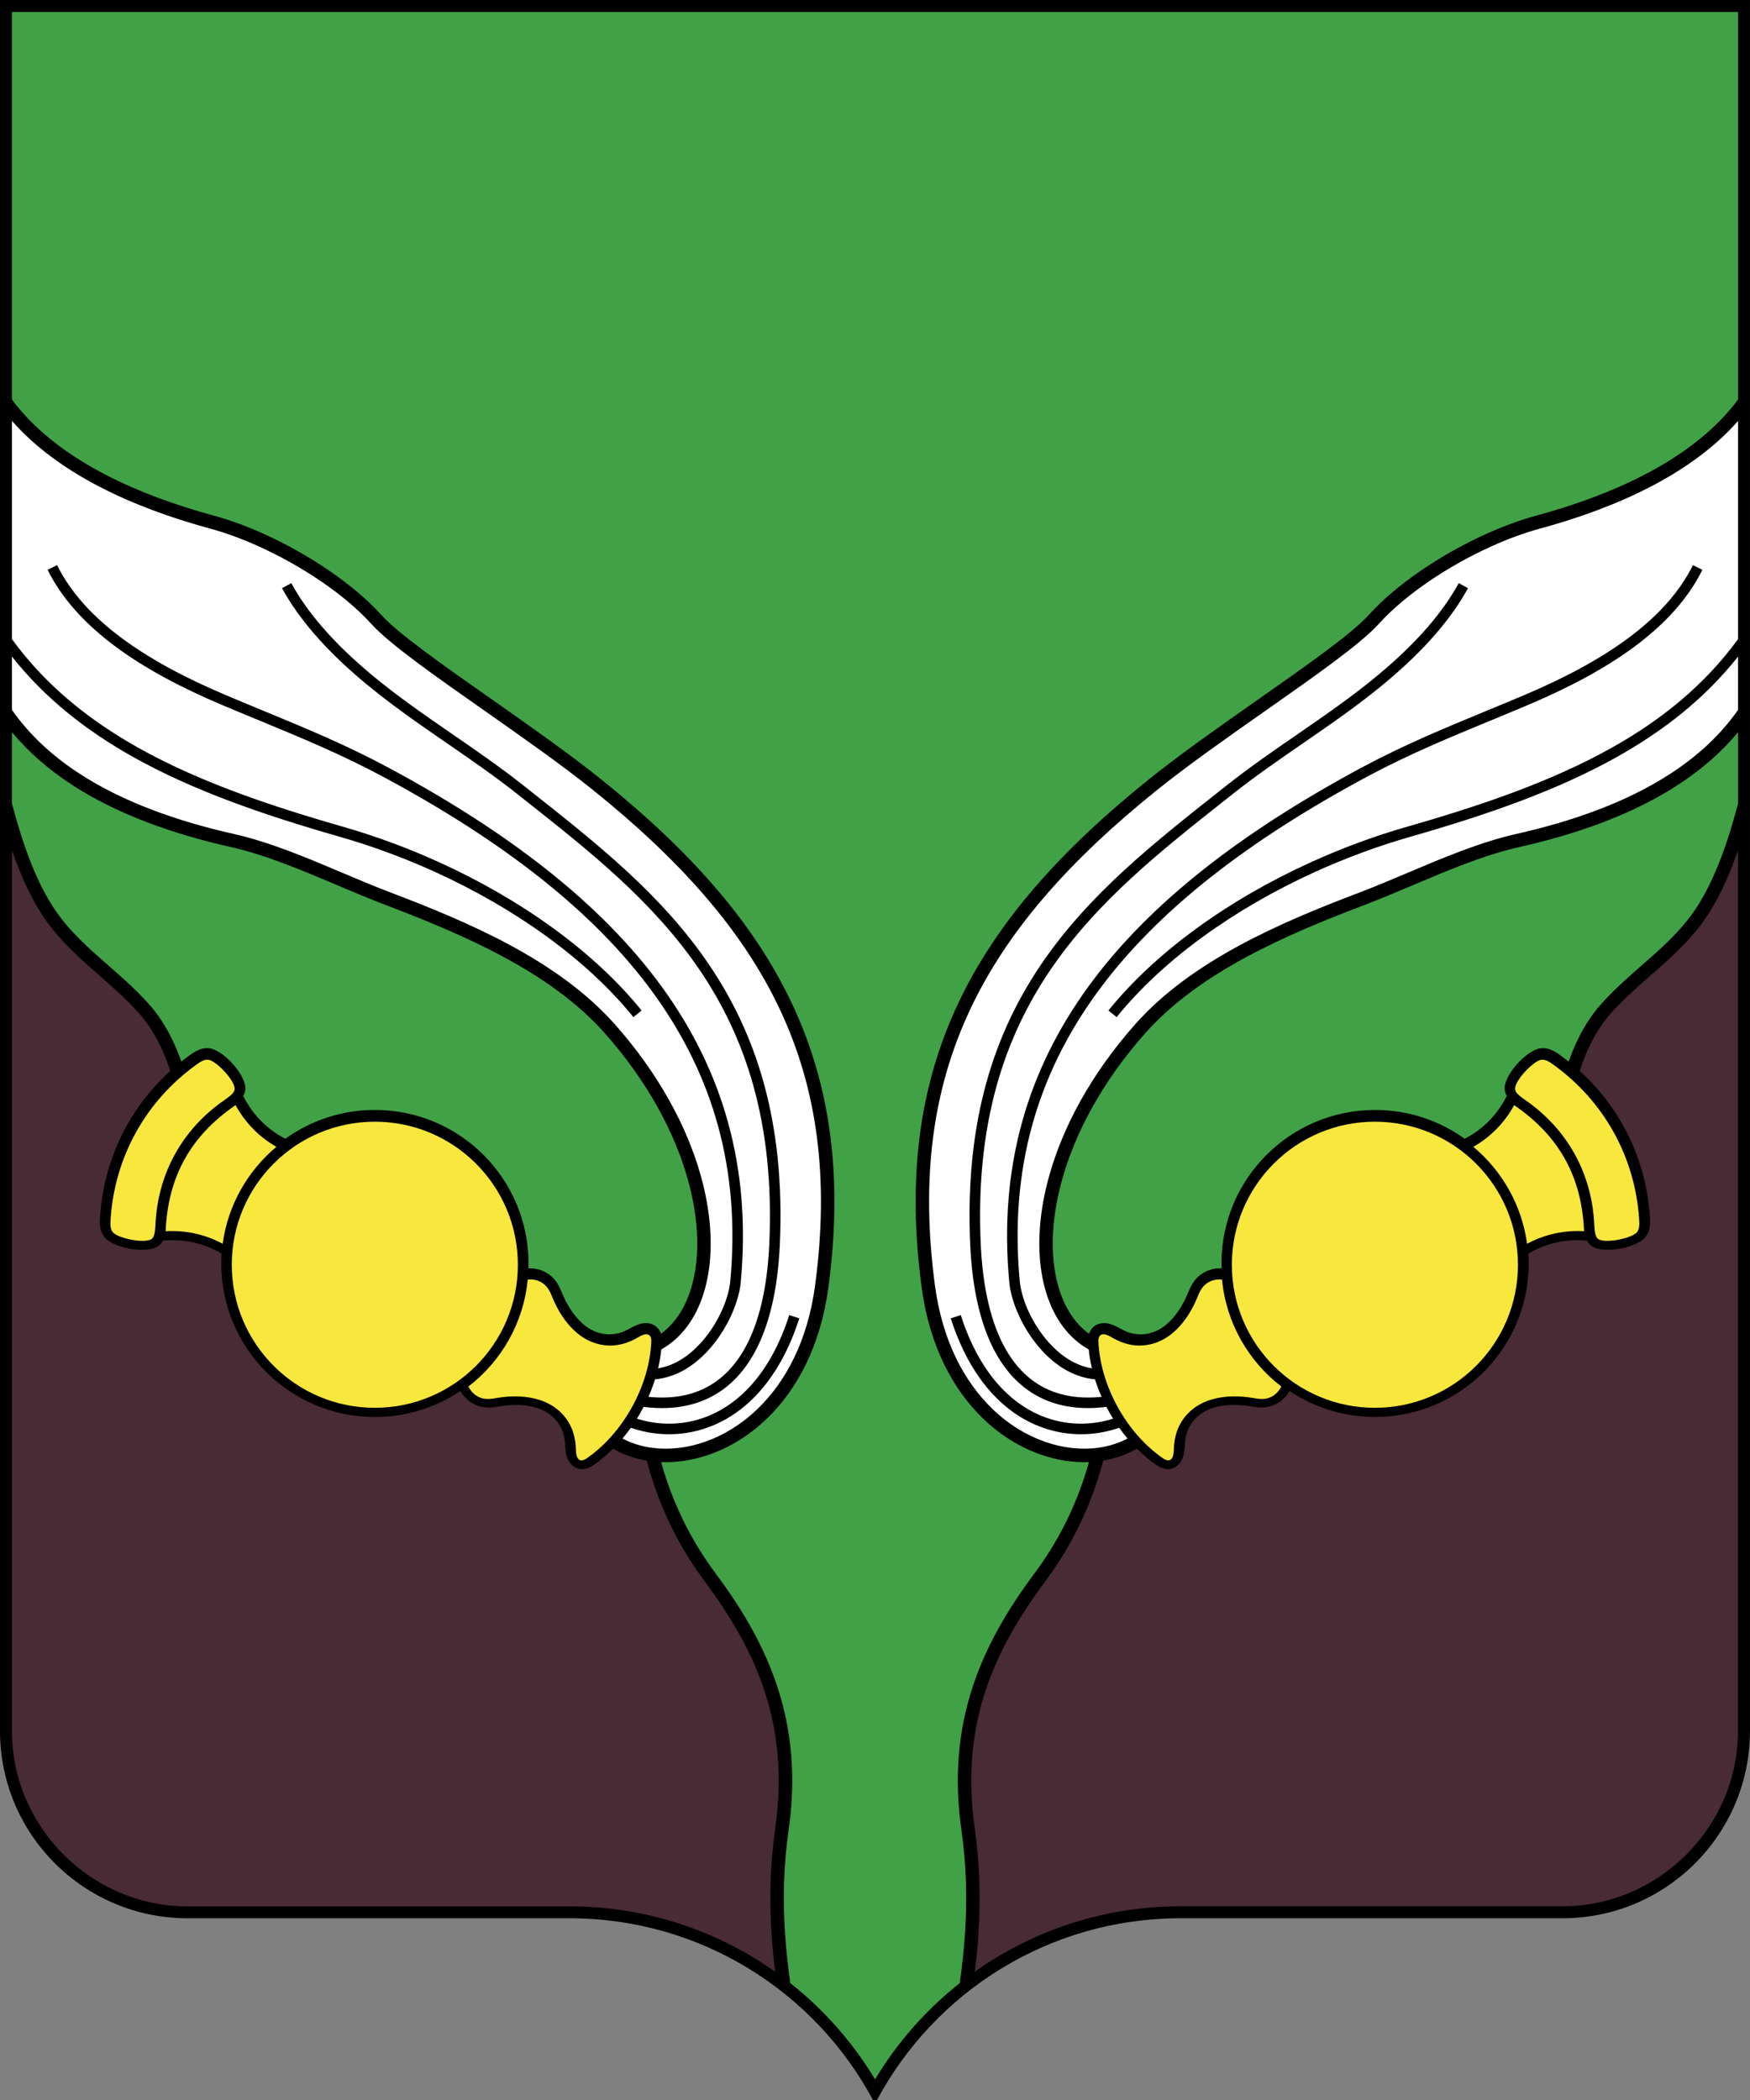 <?xml version="1.0" encoding="UTF-8" standalone="no"?>
<!-- Creator: CorelDRAW -->

<svg
   xmlns:dc="http://purl.org/dc/elements/1.1/"
   xmlns:cc="http://creativecommons.org/ns#"
   xmlns:rdf="http://www.w3.org/1999/02/22-rdf-syntax-ns#"
   xmlns:svg="http://www.w3.org/2000/svg"
   xmlns="http://www.w3.org/2000/svg"
   xmlns:sodipodi="http://sodipodi.sourceforge.net/DTD/sodipodi-0.dtd"
   xmlns:inkscape="http://www.inkscape.org/namespaces/inkscape"
   xml:space="preserve"
   width="300"
   height="360"
   style="fill-rule:evenodd"
   viewBox="0 0 84.667 101.6"
   id="svg2"
   version="1.1"
   inkscape:version="0.48.1 "
   sodipodi:docname="докшицы.svg"><rect x="0" y="0" width="84.667" height="101.6" fill="#808080" stroke="none"/><sodipodi:namedview
   pagecolor="#ffffff"
   bordercolor="#666666"
   borderopacity="1"
   objecttolerance="10"
   gridtolerance="10"
   guidetolerance="10"
   inkscape:pageopacity="0"
   inkscape:pageshadow="2"
   inkscape:window-width="640"
   inkscape:window-height="480"
   id="namedview18"
   showgrid="false"
   fit-margin-top="0"
   fit-margin-left="0"
   fit-margin-right="0"
   fit-margin-bottom="0"
   inkscape:zoom="0.725"
   inkscape:cx="150"
   inkscape:cy="180"
   inkscape:window-x="0"
   inkscape:window-y="0"
   inkscape:window-maximized="0"
   inkscape:current-layer="svg2" />
 <defs
   id="defs4"><style
     type="text/css"
     id="style6">
   
    .fil0 {fill:black}
    .fil4 {fill:#F8E73D}
    .fil3 {fill:#41A147;fill-rule:nonzero}
    .fil2 {fill:#482B34;fill-rule:nonzero}
    .fil1 {fill:white;fill-rule:nonzero}
   
  </style></defs>
 <path
   id="path3003"
   d="m 62.583,34.104 c 0.828,0 1.5,0.672 1.5,1.5 l 0,1.5 c 0,0.828 -0.672,1.5 -1.5,1.5 l -1.5,0 0,-4.5 1.5,0 z m 0,6 c 1.657,0 3,-1.343 3,-3 l 0,-1.5 c 0,-1.657 -1.343,-3 -3,-3 l -3,0 0,7.5 3,0 z m -6,-7.5 1.5,0 0,7.5 -1.5,0 0,-7.5 z m -3,0 1.5,0 0,7.5 -1.5,0 -3,-4.709 0,4.709 -1.5,0 0,-7.5 1.5,0 3,4.709 0,-4.709 z m -22.5,0 4.5,0 0,1.5 -3,0 0,1.5 3,0 0,1.5 -3,0 0,1.5 3,0 0,1.5 -4.5,0 0,-7.5 z m -6,-3.52e-4 1.5,0 0,6 3,0 0,1.5 -4.5,0 0,-7.5 z m 15.75,6 1.5,0 c 1.242,0 2.25,-1.008 2.25,-2.25 0,-1.242 -1.027,-2.245 -2.25,-2.25 l -1.5,0 0,1.5 1.5,0 c 0.414,0 0.75,0.336 0.75,0.75 0,0.414 -0.336,0.75 -0.75,0.75 l -1.5,0 0,1.5 z m 1.5,-7.5 c 2.899,0 5.25,2.351 5.25,5.25 0,2.899 -2.351,5.25 -5.25,5.25 -2.899,0 -5.25,-2.351 -5.25,-5.25 0,-2.899 2.351,-5.25 5.25,-5.25 z m 0,1.5 c 2.071,0 3.75,1.68 3.75,3.75 0,2.071 -1.68,3.75 -3.75,3.75 -2.071,0 -3.75,-1.679 -3.75,-3.75 0,-2.07 1.679,-3.75 3.75,-3.75 z"
   style="fill:#a90000;stroke:none"
   inkscape:connector-curvature="0" /><path
   id="_158271576"
   class="fil0"
   d="M 42.235,101.6 C 39.429,96.367 33.906,92.808 27.551,92.808 l -18.477,2.9e-4 c -5.011,0 -9.075,-4.061 -9.075,-9.069 l 0,-83.739 84.667,0 0,83.739 c 0,5.008 -4.064,9.069 -9.075,9.069 l -18.477,-2.9e-4 c -6.355,0 -11.878,3.56 -14.684,8.792 l -0.197,0 z"
   inkscape:connector-curvature="0"
   style="fill:#000000" /><path
   id="_156927128"
   class="fil1"
   d="m 31.994,65.287 c 0.238,-0.133 0.46,-0.292 0.666,-0.473 0.846,-0.747 1.404,-1.884 1.621,-3.274 0.213,-1.36 0.101,-2.967 -0.384,-4.687 -0.655,-2.321 -1.993,-4.858 -4.137,-7.283 -1.373,-1.553 -3.141,-2.791 -5.043,-3.822 l 2.9e-4,-5.79e-4 c -1.885,-1.021 -3.906,-1.84 -5.802,-2.56 -0.79,-0.3 -1.575,-0.633 -2.365,-0.967 -1.734,-0.734 -3.49,-1.479 -5.255,-1.877 l -0.001,0 -7.97e-4,-1.45e-4 7.2e-5,-2.9e-4 C 8.612,39.738 5.968,38.82 3.803,37.401 2.533,36.569 1.429,35.563 0.58,34.346 l 0,-2.578 c 1.595,2.014 3.582,3.58 5.883,4.867 2.884,1.613 6.258,2.785 9.971,3.848 l 0.002,4.34e-4 c 0.788,0.226 1.573,0.483 2.348,0.77 0.78,0.288 1.546,0.604 2.291,0.944 3.855,1.758 7.308,4.214 9.568,7.011 l 0.398,-0.32 C 28.73,46.029 25.21,43.523 21.286,41.734 20.519,41.384 19.742,41.063 18.959,40.774 18.172,40.483 17.375,40.222 16.576,39.993 l -0.002,-4.35e-4 C 12.895,38.939 9.555,37.779 6.713,36.19 4.271,34.823 2.193,33.137 0.58,30.924 l 0,-10.558 C 2.808,22.898 6.368,24.543 10.183,25.579 l 3.63e-4,-0.001 0.001,3.63e-4 0,0.001 c 0.376,0.102 0.762,0.226 1.152,0.37 0.394,0.145 0.795,0.31 1.197,0.492 2.062,0.935 4.136,2.315 5.422,3.735 l -2.9e-4,2.9e-4 4.35e-4,5.07e-4 0.006,0.006 c 0.882,0.975 3.085,2.521 5.474,4.197 1.819,1.277 3.748,2.63 5.259,3.845 4.192,3.371 7.229,6.768 9.039,10.618 1.806,3.842 2.397,8.15 1.701,13.351 -0.359,2.683 -1.425,4.659 -2.775,5.963 -0.777,0.75 -1.647,1.279 -2.529,1.591 -0.876,0.31 -1.763,0.408 -2.579,0.299 -0.513,-0.068 -0.998,-0.219 -1.435,-0.449 0.141,-0.167 0.277,-0.341 0.405,-0.521 0.044,0.015 0.087,0.03 0.131,0.044 1.167,0.374 2.504,0.383 3.781,-0.13 1.27,-0.51 2.479,-1.534 3.4,-3.225 0.316,-0.581 0.599,-1.24 0.837,-1.984 l -0.486,-0.156 c -0.229,0.713 -0.498,1.344 -0.799,1.896 -0.858,1.576 -1.974,2.527 -3.142,2.995 -1.158,0.465 -2.369,0.458 -3.429,0.12 0.116,-0.186 0.224,-0.376 0.325,-0.57 0.202,0.026 0.401,0.043 0.594,0.051 1.432,0.064 2.634,-0.329 3.582,-1.162 0.937,-0.823 1.616,-2.075 2.016,-3.737 0.214,-0.889 0.348,-1.896 0.398,-3.019 0.536,-11.966 -5.754,-16.94 -11.969,-21.854 l -0.422,-0.334 c -1.113,-0.881 -2.267,-1.676 -3.42,-2.471 -1.333,-0.919 -2.665,-1.836 -3.904,-2.866 -0.962,-0.799 -1.755,-1.57 -2.402,-2.316 -0.644,-0.741 -1.142,-1.456 -1.52,-2.146 l -0.448,0.244 c 0.396,0.723 0.915,1.467 1.582,2.236 0.664,0.764 1.476,1.555 2.462,2.374 1.262,1.048 2.6,1.971 3.94,2.894 1.15,0.793 2.302,1.586 3.394,2.451 l 0.422,0.334 c 6.113,4.833 12.299,9.726 11.775,21.433 -0.049,1.091 -0.178,2.067 -0.384,2.923 -0.374,1.555 -1,2.717 -1.858,3.471 -0.846,0.744 -1.928,1.094 -3.222,1.036 -0.126,-0.006 -0.253,-0.015 -0.383,-0.028 0.123,-0.278 0.23,-0.562 0.32,-0.849 1.01,-0.086 1.888,-0.65 2.574,-1.4 l -5.8e-4,-5.08e-4 c 0.796,-0.871 1.336,-2.001 1.517,-2.918 0.025,-0.126 0.044,-0.254 0.055,-0.381 C 36.357,56.48 34.971,51.798 32.007,47.726 29.054,43.67 24.537,40.226 18.778,37.131 16.773,36.053 14.769,35.225 12.721,34.379 12.112,34.127 11.499,33.874 10.9,33.62 8.986,32.809 7.276,31.903 5.878,30.863 4.495,29.833 3.42,28.673 2.762,27.342 l -0.458,0.226 c 0.697,1.407 1.824,2.628 3.27,3.704 1.431,1.065 3.177,1.991 5.128,2.817 0.625,0.265 1.227,0.514 1.825,0.761 2.032,0.84 4.021,1.662 6.009,2.73 5.693,3.06 10.153,6.456 13.057,10.445 2.892,3.973 4.244,8.541 3.738,13.962 -0.009,0.1 -0.026,0.21 -0.049,0.329 -0.166,0.839 -0.661,1.874 -1.392,2.673 l -0.001,0 c -0.561,0.614 -1.26,1.086 -2.05,1.212 0.072,-0.304 0.124,-0.609 0.155,-0.914 z M 84.087,30.924 c -1.613,2.214 -3.69,3.899 -6.133,5.266 -2.842,1.59 -6.182,2.749 -9.861,3.803 l -0.002,4.35e-4 c -0.8,0.229 -1.596,0.49 -2.384,0.782 -0.782,0.289 -1.56,0.61 -2.327,0.96 -3.924,1.789 -7.444,4.295 -9.754,7.154 l 0.398,0.32 c 2.26,-2.797 5.713,-5.253 9.568,-7.011 0.746,-0.34 1.511,-0.655 2.291,-0.944 0.775,-0.286 1.559,-0.544 2.348,-0.77 l 0.002,-4.34e-4 c 3.713,-1.063 7.087,-2.235 9.971,-3.848 2.301,-1.287 4.288,-2.854 5.883,-4.867 l 0,2.578 c -0.848,1.217 -1.953,2.223 -3.223,3.055 -2.165,1.419 -4.809,2.337 -7.489,2.942 l 7.3e-5,2.9e-4 -7.25e-4,1.45e-4 -0.002,0 c -1.765,0.398 -3.522,1.143 -5.255,1.877 -0.79,0.334 -1.574,0.667 -2.365,0.967 -1.896,0.72 -3.917,1.539 -5.802,2.56 l 2.9e-4,5.79e-4 c -1.902,1.03 -3.67,2.268 -5.043,3.822 -2.144,2.424 -3.482,4.962 -4.137,7.283 -0.486,1.721 -0.597,3.328 -0.384,4.687 0.218,1.39 0.775,2.527 1.621,3.274 0.206,0.182 0.428,0.34 0.666,0.473 0.031,0.305 0.084,0.61 0.155,0.914 -0.791,-0.127 -1.489,-0.599 -2.05,-1.212 l -7.25e-4,0 c -0.731,-0.799 -1.226,-1.834 -1.392,-2.673 -0.024,-0.119 -0.04,-0.229 -0.049,-0.329 -0.506,-5.42 0.846,-9.989 3.738,-13.962 2.904,-3.989 7.363,-7.385 13.057,-10.445 1.988,-1.069 3.977,-1.891 6.009,-2.73 0.598,-0.247 1.2,-0.496 1.825,-0.761 1.95,-0.826 3.696,-1.752 5.128,-2.817 1.446,-1.076 2.573,-2.297 3.27,-3.704 L 81.906,27.342 c -0.659,1.33 -1.733,2.491 -3.116,3.52 -1.398,1.04 -3.108,1.946 -5.022,2.757 -0.6,0.254 -1.213,0.507 -1.821,0.759 -2.048,0.846 -4.052,1.675 -6.057,2.752 -5.759,3.095 -10.276,6.539 -13.228,10.595 -2.965,4.072 -4.35,8.754 -3.832,14.307 0.012,0.127 0.03,0.255 0.055,0.381 0.182,0.918 0.721,2.047 1.517,2.918 l -5.8e-4,5.07e-4 c 0.686,0.751 1.564,1.314 2.574,1.4 0.09,0.287 0.197,0.571 0.32,0.849 -0.13,0.013 -0.258,0.022 -0.383,0.028 -1.295,0.058 -2.376,-0.292 -3.222,-1.036 -0.858,-0.754 -1.484,-1.916 -1.858,-3.471 -0.206,-0.856 -0.335,-1.831 -0.384,-2.923 -0.524,-11.707 5.662,-16.6 11.775,-21.433 l 0.422,-0.334 c 1.092,-0.865 2.244,-1.658 3.394,-2.451 1.34,-0.923 2.678,-1.845 3.94,-2.894 0.986,-0.819 1.798,-1.609 2.462,-2.374 0.667,-0.769 1.187,-1.513 1.582,-2.236 l -0.448,-0.244 c -0.378,0.69 -0.877,1.405 -1.52,2.146 -0.647,0.746 -1.44,1.517 -2.402,2.316 -1.24,1.03 -2.571,1.947 -3.904,2.866 -1.153,0.794 -2.308,1.59 -3.42,2.471 l -0.422,0.334 c -6.215,4.914 -12.504,9.888 -11.969,21.854 0.05,1.123 0.184,2.13 0.398,3.019 0.4,1.663 1.079,2.914 2.016,3.737 0.948,0.834 2.15,1.226 3.582,1.162 0.194,-0.009 0.392,-0.026 0.594,-0.051 0.101,0.194 0.209,0.385 0.325,0.57 -1.059,0.338 -2.271,0.345 -3.429,-0.12 -1.167,-0.469 -2.284,-1.419 -3.142,-2.995 -0.301,-0.553 -0.57,-1.183 -0.799,-1.896 l -0.486,0.156 c 0.239,0.744 0.521,1.403 0.837,1.984 0.921,1.691 2.13,2.715 3.4,3.225 1.277,0.513 2.613,0.505 3.781,0.13 0.044,-0.014 0.088,-0.029 0.131,-0.044 0.128,0.18 0.263,0.354 0.405,0.521 -0.437,0.23 -0.922,0.38 -1.435,0.449 -0.816,0.109 -1.703,0.012 -2.579,-0.299 C 49.655,69.437 48.785,68.909 48.008,68.158 46.658,66.854 45.592,64.878 45.234,62.195 44.538,56.994 45.128,52.687 46.935,48.844 c 1.81,-3.85 4.847,-7.247 9.039,-10.618 1.511,-1.215 3.44,-2.569 5.259,-3.845 2.389,-1.677 4.592,-3.222 5.474,-4.197 l 0.006,-0.006 4.35e-4,-5.07e-4 -2.9e-4,-2.9e-4 c 1.286,-1.42 3.36,-2.8 5.422,-3.735 0.401,-0.182 0.802,-0.347 1.197,-0.492 0.39,-0.143 0.776,-0.268 1.152,-0.37 l 0,-0.001 0.001,-3.62e-4 3.62e-4,0.001 c 3.814,-1.036 7.374,-2.681 9.602,-5.213 l 0,10.558 z"
   inkscape:connector-curvature="0"
   style="fill:#ffffff;fill-rule:nonzero" /><path
   id="_156926960"
   class="fil2"
   d="m 47.162,95.396 c 0.074,-0.595 0.133,-1.197 0.173,-1.806 0.109,-1.646 0.08,-3.348 -0.177,-5.141 -0.355,-2.486 -0.13,-4.628 0.493,-6.562 0.625,-1.94 1.654,-3.68 2.9,-5.353 1.169,-1.569 1.967,-3.184 2.503,-4.79 0.12,-0.361 0.228,-0.721 0.323,-1.08 0.583,-0.098 1.133,-0.29 1.628,-0.575 0.295,0.294 0.612,0.56 0.946,0.791 0.151,0.105 0.296,0.165 0.431,0.187 0.349,0.058 0.653,-0.138 0.802,-0.449 0.182,-0.381 0.099,-0.811 0.21,-1.21 0.179,-0.639 0.656,-1.095 1.309,-1.298 0.531,-0.165 1.099,-0.165 1.626,-0.096 0.332,0.043 0.639,0.123 0.991,0.056 0.488,-0.094 0.851,-0.39 1.074,-0.771 1.182,0.792 2.604,1.255 4.134,1.255 4.104,7.2e-5 7.432,-3.326 7.432,-7.428 0,-0.16 -0.006,-0.319 -0.016,-0.476 0.868,-0.516 1.845,-0.722 2.838,-0.629 0.045,0.085 0.103,0.161 0.179,0.227 0.52,0.45 2.175,0.146 2.622,-0.367 0.237,-0.272 0.276,-0.605 0.239,-1.041 -0.19,-2.738 -1.398,-5.218 -3.398,-7.03 0.074,-0.225 0.155,-0.448 0.244,-0.667 0.323,-0.799 0.747,-1.552 1.322,-2.181 0.621,-0.679 1.27,-1.248 1.904,-1.803 0.93,-0.814 1.826,-1.6 2.57,-2.662 0.668,-0.953 1.191,-2.112 1.621,-3.353 l 0,42.593 0,5.08e-4 0.002,0 c -7.3e-5,4.653 -3.84,8.491 -8.496,8.491 l -18.479,-2.89e-4 c -2.631,0 -5.124,0.589 -7.352,1.643 -0.911,0.43 -1.781,0.941 -2.601,1.523 z M 0.58,41.144 c 0.43,1.241 0.953,2.401 1.621,3.354 0.745,1.062 1.641,1.847 2.57,2.662 0.634,0.555 1.283,1.124 1.904,1.803 0.575,0.629 0.999,1.381 1.322,2.181 0.089,0.219 0.17,0.442 0.244,0.667 -2,1.813 -3.208,4.292 -3.398,7.031 -0.037,0.436 0.002,0.769 0.239,1.041 0.447,0.514 2.102,0.817 2.622,0.367 0.076,-0.066 0.135,-0.142 0.179,-0.227 0.993,-0.093 1.971,0.113 2.838,0.629 -0.01,0.158 -0.016,0.316 -0.016,0.476 0,4.102 3.328,7.428 7.432,7.428 1.53,0 2.952,-0.463 4.134,-1.255 0.223,0.381 0.586,0.678 1.074,0.771 0.352,0.067 0.659,-0.012 0.991,-0.056 0.527,-0.069 1.096,-0.069 1.626,0.096 0.653,0.203 1.13,0.66 1.309,1.298 0.111,0.399 0.028,0.829 0.21,1.21 0.148,0.31 0.452,0.506 0.802,0.449 0.135,-0.022 0.279,-0.082 0.431,-0.187 0.334,-0.231 0.651,-0.497 0.947,-0.791 0.494,0.285 1.045,0.477 1.628,0.575 0.095,0.359 0.202,0.719 0.323,1.08 0.536,1.606 1.334,3.221 2.503,4.79 1.246,1.673 2.275,3.413 2.9,5.353 0.623,1.934 0.848,4.075 0.493,6.562 -0.256,1.793 -0.286,3.495 -0.177,5.141 0.04,0.609 0.1,1.21 0.174,1.806 -0.819,-0.582 -1.69,-1.093 -2.601,-1.523 -2.229,-1.053 -4.721,-1.643 -7.352,-1.643 l -18.479,2.89e-4 c -4.656,0 -8.496,-3.838 -8.496,-8.491 l 0.002,0 0,-5.08e-4 0,-42.595 z"
   inkscape:connector-curvature="0"
   style="fill:#482b34;fill-rule:nonzero" /><path
   id="_159403176"
   class="fil3"
   d="m 38.235,95.944 c -0.111,-0.788 -0.199,-1.585 -0.253,-2.395 -0.106,-1.605 -0.078,-3.263 0.172,-5.008 0.37,-2.591 0.134,-4.828 -0.518,-6.852 -0.65,-2.018 -1.712,-3.817 -2.997,-5.541 -1.125,-1.51 -1.893,-3.064 -2.409,-4.609 -0.089,-0.268 -0.171,-0.535 -0.246,-0.802 0.767,0.03 1.57,-0.093 2.363,-0.374 0.967,-0.342 1.918,-0.919 2.764,-1.736 1.447,-1.398 2.588,-3.504 2.969,-6.348 0.713,-5.329 0.103,-9.753 -1.757,-13.71 C 36.465,44.62 33.369,41.15 29.102,37.719 27.569,36.486 25.634,35.129 23.81,33.848 21.454,32.195 19.282,30.671 18.449,29.754 l 2.9e-4,-2.18e-4 -4.35e-4,-5.07e-4 -0.006,-0.006 c -1.347,-1.49 -3.505,-2.93 -5.642,-3.9 -0.416,-0.189 -0.831,-0.36 -1.24,-0.51 -0.413,-0.152 -0.817,-0.282 -1.205,-0.388 l -3.63e-4,0.001 -0.001,-3.62e-4 0,-0.001 C 6.639,23.941 3.185,22.351 1.056,19.922 0.889,19.732 0.731,19.536 0.58,19.335 l 0,-18.755 83.507,0 0,18.756 c -0.15,0.201 -0.309,0.397 -0.475,0.587 -2.13,2.429 -5.583,4.019 -9.298,5.027 l 0,0.001 -0.001,3.62e-4 -3.63e-4,-0.001 c -0.389,0.106 -0.793,0.236 -1.205,0.388 -0.409,0.15 -0.824,0.321 -1.24,0.51 -2.137,0.969 -4.295,2.41 -5.642,3.9 l -0.006,0.006 -4.35e-4,5.07e-4 2.9e-4,2.18e-4 c -0.833,0.916 -3.005,2.441 -5.361,4.094 -1.825,1.281 -3.759,2.638 -5.292,3.871 -4.267,3.431 -7.364,6.901 -9.22,10.85 -1.86,3.957 -2.47,8.381 -1.757,13.71 0.38,2.844 1.521,4.95 2.969,6.348 0.846,0.817 1.797,1.394 2.764,1.736 0.792,0.281 1.596,0.404 2.363,0.374 -0.075,0.267 -0.156,0.535 -0.246,0.802 -0.516,1.545 -1.284,3.099 -2.409,4.609 -1.285,1.724 -2.346,3.523 -2.997,5.541 -0.652,2.024 -0.889,4.261 -0.518,6.852 0.249,1.745 0.278,3.403 0.172,5.008 -0.054,0.81 -0.142,1.607 -0.253,2.394 -1.628,1.29 -3.025,2.872 -4.099,4.659 -1.073,-1.787 -2.47,-3.369 -4.099,-4.659 z M 31.976,64.529 c -0.008,-0.024 -0.016,-0.048 -0.025,-0.07 -0.136,-0.327 -0.464,-0.48 -0.806,-0.442 -0.42,0.047 -0.74,0.346 -1.138,0.463 -0.637,0.187 -1.277,0.025 -1.795,-0.421 -0.421,-0.362 -0.722,-0.844 -0.943,-1.328 -0.139,-0.304 -0.234,-0.606 -0.478,-0.869 -0.338,-0.364 -0.782,-0.515 -1.224,-0.502 0.003,-0.077 0.004,-0.154 0.004,-0.232 0,-4.101 -3.328,-7.428 -7.432,-7.428 -1.618,0 -3.115,0.517 -4.335,1.394 -0.898,-0.462 -1.59,-1.181 -2.037,-2.072 0.048,-0.083 0.082,-0.172 0.097,-0.272 0.106,-0.679 -1.029,-1.921 -1.701,-2.028 -0.357,-0.056 -0.659,0.087 -1.01,0.349 -0.129,0.093 -0.255,0.19 -0.379,0.288 C 8.72,51.205 8.662,51.053 8.601,50.902 8.251,50.035 7.788,49.216 7.157,48.525 6.518,47.825 5.851,47.241 5.2,46.671 4.3,45.882 3.432,45.122 2.734,44.126 1.756,42.732 1.095,40.829 0.58,38.886 l 0,-3.463 c 0.808,0.977 1.78,1.811 2.866,2.523 2.235,1.465 4.953,2.411 7.703,3.031 l 0.001,0 7.98e-4,1.44e-4 -7.3e-5,2.9e-4 c 1.711,0.386 3.439,1.119 5.146,1.841 0.806,0.341 1.607,0.681 2.388,0.977 1.868,0.71 3.86,1.517 5.72,2.525 l 0.001,0 c 1.843,0.998 3.55,2.192 4.866,3.68 2.073,2.345 3.366,4.793 3.997,7.028 0.46,1.631 0.568,3.143 0.369,4.412 -0.194,1.239 -0.679,2.242 -1.41,2.887 -0.081,0.071 -0.165,0.139 -0.252,0.201 z M 84.087,38.887 c -0.515,1.943 -1.176,3.845 -2.154,5.24 -0.698,0.996 -1.566,1.756 -2.466,2.545 -0.651,0.57 -1.318,1.154 -1.957,1.854 -0.631,0.691 -1.094,1.51 -1.444,2.377 -0.061,0.151 -0.119,0.304 -0.173,0.457 -0.124,-0.098 -0.25,-0.194 -0.379,-0.288 -0.351,-0.262 -0.654,-0.405 -1.01,-0.349 -0.673,0.107 -1.807,1.349 -1.701,2.028 0.016,0.1 0.049,0.189 0.097,0.272 -0.447,0.891 -1.14,1.61 -2.037,2.072 -1.22,-0.877 -2.717,-1.394 -4.335,-1.394 -4.104,0 -7.432,3.326 -7.432,7.428 0,0.078 0.002,0.155 0.004,0.232 -0.442,-0.013 -0.886,0.138 -1.224,0.502 -0.244,0.263 -0.339,0.565 -0.478,0.869 -0.221,0.483 -0.522,0.966 -0.943,1.328 -0.518,0.446 -1.159,0.608 -1.795,0.421 -0.397,-0.117 -0.718,-0.415 -1.138,-0.463 -0.342,-0.039 -0.669,0.115 -0.806,0.442 -0.009,0.022 -0.018,0.045 -0.025,0.07 -0.087,-0.063 -0.171,-0.13 -0.252,-0.201 -0.731,-0.645 -1.216,-1.648 -1.41,-2.887 -0.199,-1.269 -0.091,-2.781 0.369,-4.412 0.631,-2.235 1.923,-4.683 3.997,-7.028 1.316,-1.488 3.024,-2.681 4.866,-3.68 l 0.001,0 c 1.86,-1.008 3.852,-1.815 5.72,-2.525 0.78,-0.297 1.582,-0.636 2.388,-0.977 1.707,-0.723 3.435,-1.455 5.146,-1.841 l -7.3e-5,-2.9e-4 7.25e-4,-1.44e-4 0.002,0 c 2.75,-0.62 5.468,-1.566 7.703,-3.031 1.086,-0.712 2.058,-1.546 2.866,-2.523 l 0,3.463 z"
   inkscape:connector-curvature="0"
   style="fill:#41a147;fill-rule:nonzero" /><g
   id="кувшины"
   transform="matrix(0.725,0,0,0.725,-33.798,-56.806)">
    <path
   id="_157190464"
   class="fil4"
   d="m 71.631,153.207 c 5.271,-1e-4 9.546,4.275 9.546,9.546 0,5.271 -4.275,9.546 -9.546,9.546 -5.271,0 -9.546,-4.275 -9.546,-9.546 -10e-5,-5.271 4.275,-9.546 9.546,-9.546 z m 6.245,17.673 c 2.19,-1.685 3.68,-4.235 3.958,-7.139 0.446,-0.042 0.897,0.083 1.224,0.435 0.281,0.303 0.401,0.737 0.572,1.099 0.349,0.739 0.823,1.46 1.471,2.012 0.907,0.772 2.052,1.049 3.158,0.724 0.323,-0.095 0.651,-0.24 0.982,-0.439 0.45,-0.271 0.868,-0.289 0.84,0.331 -0.138,2.95 -1.875,6.084 -4.304,7.764 -0.511,0.353 -0.717,-0.011 -0.726,-0.537 -0.007,-0.386 -0.058,-0.741 -0.148,-1.065 -0.31,-1.109 -1.152,-1.934 -2.288,-2.294 -0.812,-0.257 -1.674,-0.277 -2.486,-0.181 -0.397,0.047 -0.829,0.174 -1.235,0.097 -0.472,-0.091 -0.818,-0.407 -1.018,-0.808 z m -15.539,-18.779 c 0.636,1.165 1.567,2.121 2.725,2.783 -1.912,1.598 -3.232,3.879 -3.586,6.468 -1.174,-0.631 -2.478,-0.914 -3.804,-0.836 0.156,-3.642 1.658,-6.352 4.664,-8.414 z m -2.657,-2.671 c 0.338,-0.253 0.607,-0.395 0.862,-0.354 0.522,0.083 1.818,1.438 1.733,1.986 -0.034,0.22 -0.288,0.423 -0.635,0.67 l -0.001,7e-4 c -2.847,1.949 -4.505,4.939 -4.649,8.386 l 0,0.001 c -0.026,0.425 -0.064,0.748 -0.232,0.894 -0.42,0.363 -2.256,-0.019 -2.602,-0.417 -0.169,-0.195 -0.192,-0.498 -0.156,-0.918 0.283,-4.125 2.333,-7.822 5.681,-10.248 z"
   inkscape:connector-curvature="0"
   style="fill:#f8e73d" />
    <path
   id="_158271816"
   class="fil4"
   d="m 138.369,153.207 c -5.271,-1e-4 -9.546,4.275 -9.546,9.546 0,5.271 4.275,9.546 9.546,9.546 5.271,0 9.546,-4.275 9.546,-9.546 1e-4,-5.271 -4.275,-9.546 -9.546,-9.546 z m -6.245,17.673 c -2.19,-1.685 -3.68,-4.235 -3.958,-7.139 -0.446,-0.042 -0.897,0.083 -1.224,0.435 -0.281,0.303 -0.401,0.737 -0.572,1.099 -0.349,0.739 -0.823,1.46 -1.471,2.012 -0.907,0.772 -2.052,1.049 -3.158,0.724 -0.323,-0.095 -0.651,-0.24 -0.982,-0.439 -0.45,-0.271 -0.868,-0.289 -0.84,0.331 0.138,2.95 1.875,6.084 4.304,7.764 0.511,0.353 0.717,-0.011 0.726,-0.537 0.007,-0.386 0.058,-0.741 0.148,-1.065 0.31,-1.109 1.152,-1.934 2.288,-2.294 0.812,-0.257 1.674,-0.277 2.486,-0.181 0.397,0.047 0.829,0.174 1.235,0.097 0.472,-0.091 0.818,-0.407 1.018,-0.808 z m 15.539,-18.779 c -0.636,1.165 -1.567,2.121 -2.725,2.783 1.912,1.598 3.232,3.879 3.586,6.468 1.174,-0.631 2.478,-0.914 3.804,-0.836 -0.156,-3.642 -1.658,-6.352 -4.664,-8.414 z m 2.657,-2.671 c -0.338,-0.253 -0.607,-0.395 -0.862,-0.354 -0.522,0.083 -1.818,1.438 -1.733,1.986 0.034,0.22 0.288,0.423 0.635,0.67 l 10e-4,7e-4 c 2.847,1.949 4.505,4.939 4.649,8.386 l 0,0.001 c 0.026,0.425 0.064,0.748 0.232,0.894 0.42,0.363 2.256,-0.019 2.602,-0.417 0.169,-0.195 0.192,-0.498 0.156,-0.918 -0.283,-4.125 -2.333,-7.822 -5.681,-10.248 z"
   inkscape:connector-curvature="0"
   style="fill:#f8e73d" />
   </g>
</svg>